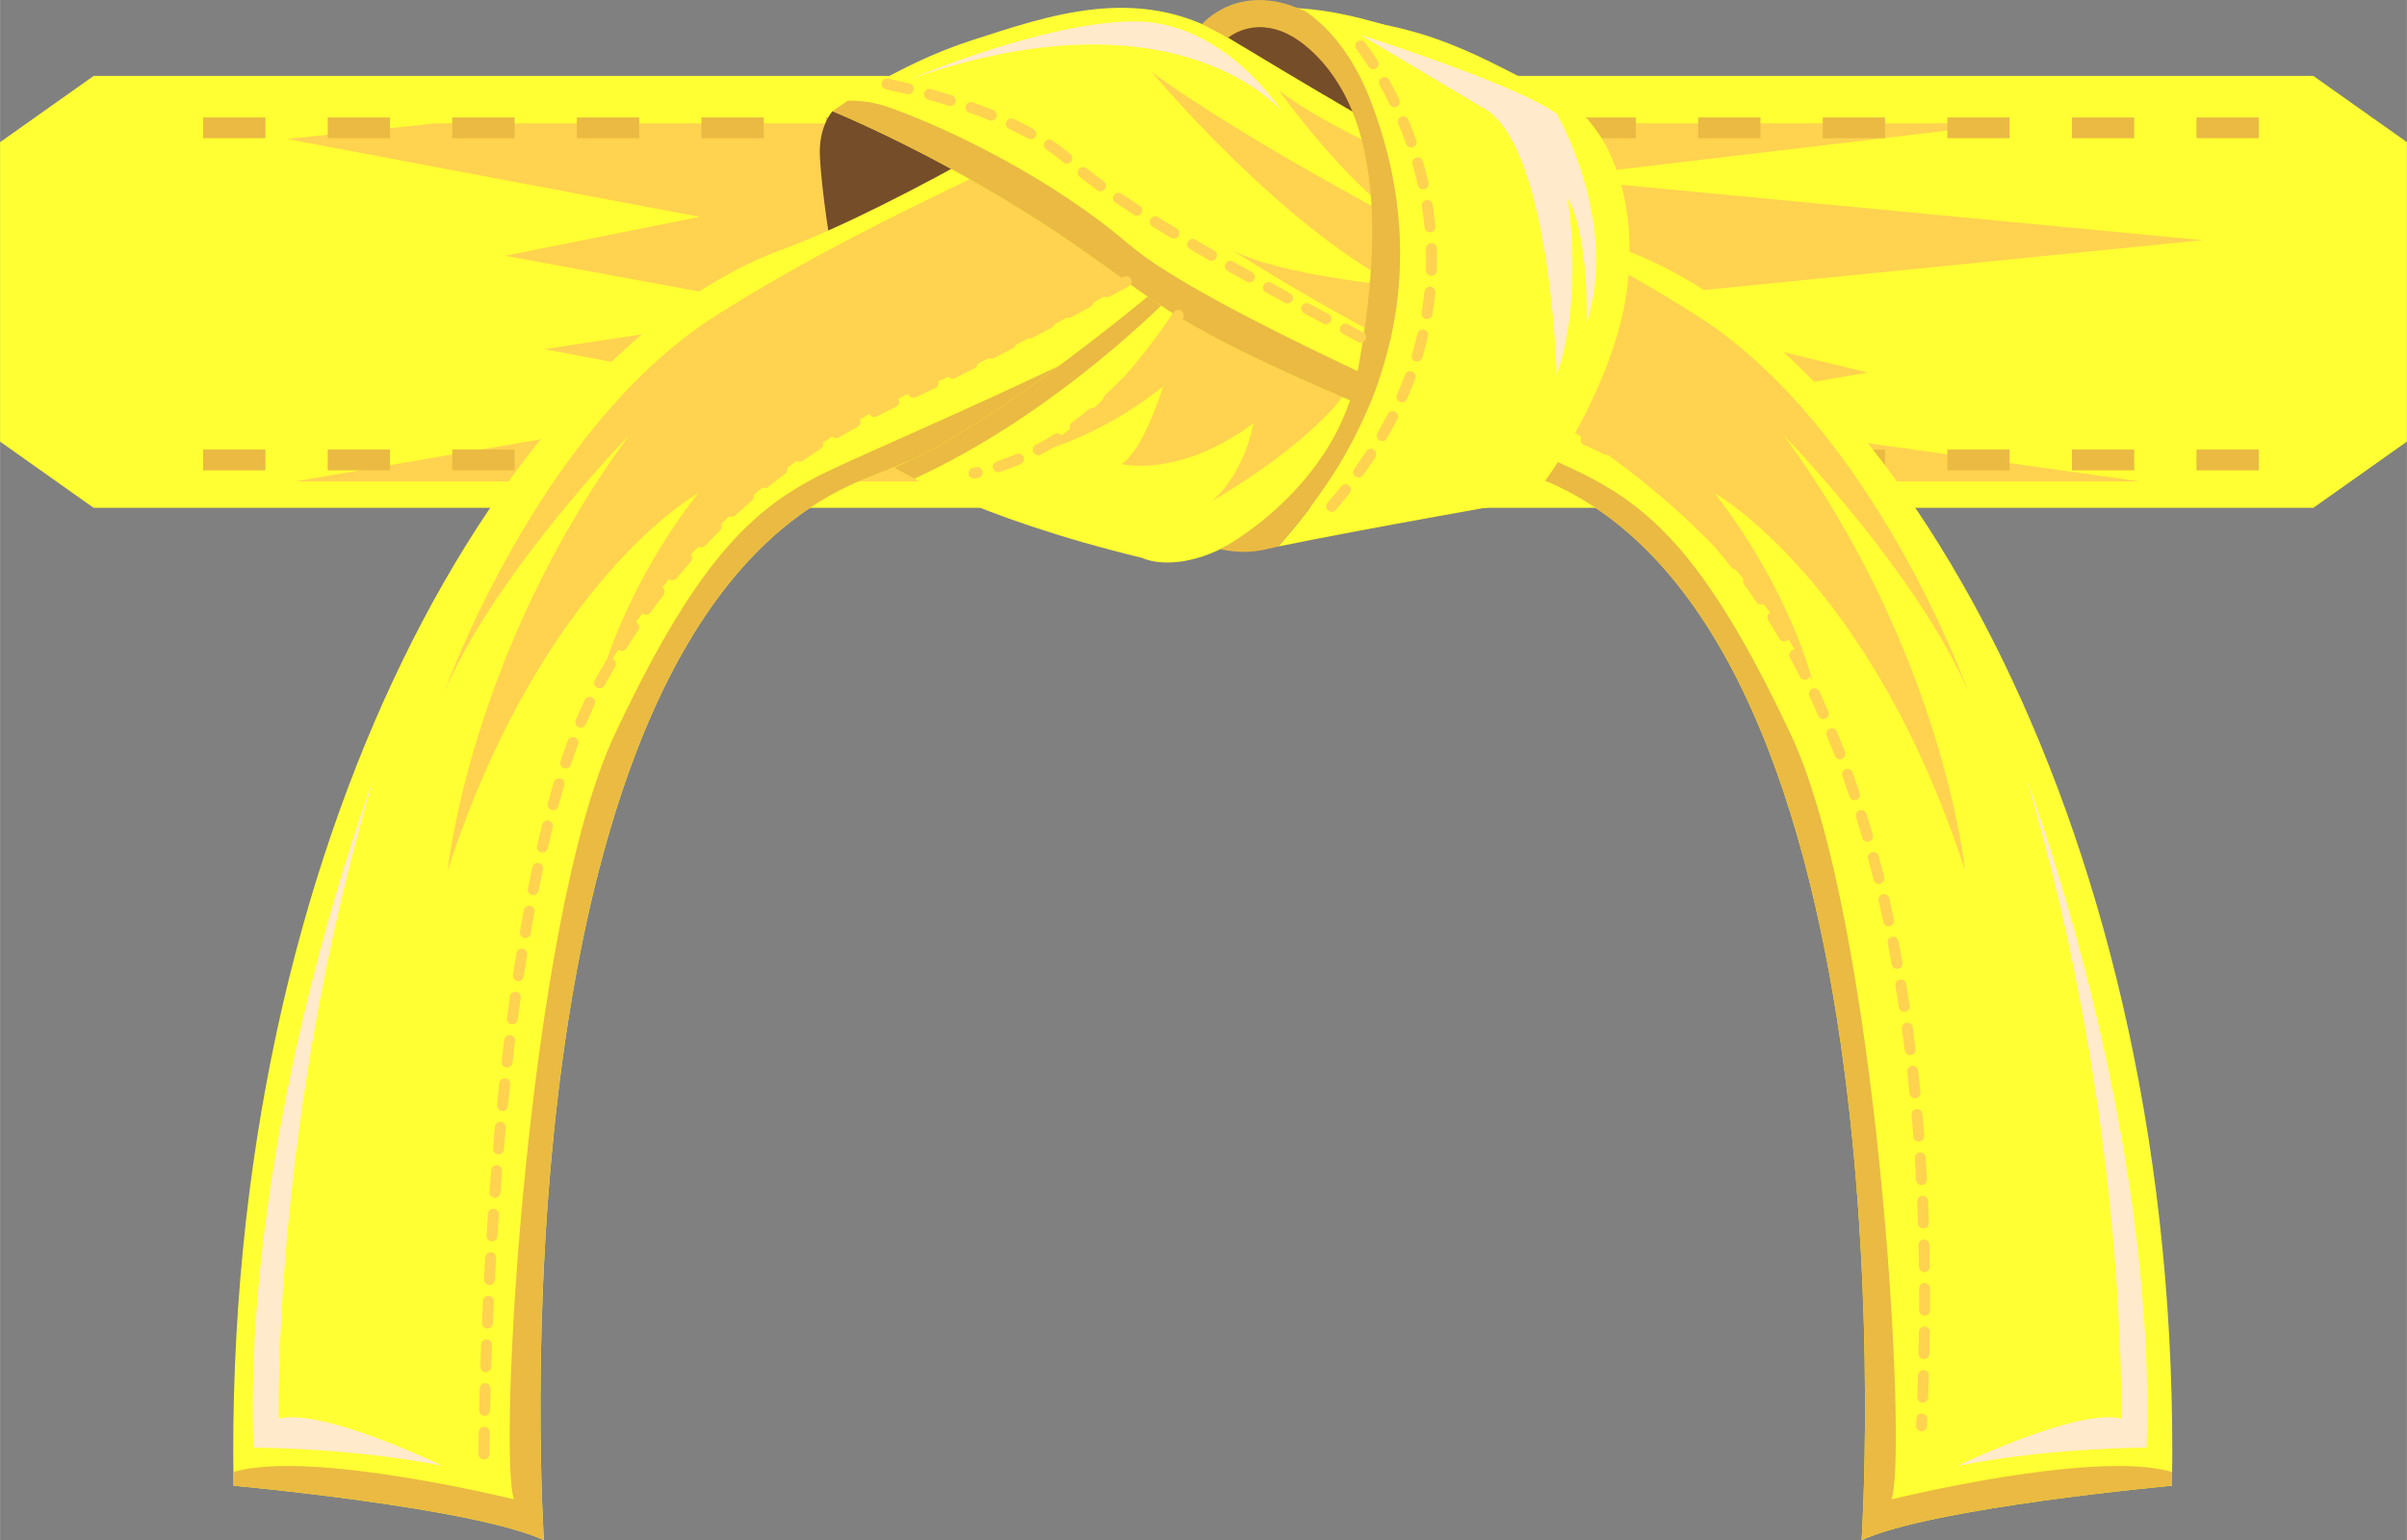 <?xml version="1.0" encoding="UTF-8"?>
<!DOCTYPE svg PUBLIC "-//W3C//DTD SVG 1.1//EN" "http://www.w3.org/Graphics/SVG/1.1/DTD/svg11.dtd">
<!-- Creator: CorelDRAW 2021 (64-Bit) -->
<svg xmlns="http://www.w3.org/2000/svg" xml:space="preserve" width="6.44in" height="4.122in" version="1.1" style="shape-rendering:geometricPrecision; text-rendering:geometricPrecision; image-rendering:optimizeQuality; fill-rule:evenodd; clip-rule:evenodd"
viewBox="0 0 1263.74 808.92"
 xmlns:xlink="http://www.w3.org/1999/xlink"
 xmlns:xodm="http://www.corel.com/coreldraw/odm/2003">
 <rect x="0" y="0" width="1263.74" height="808.92" fill="#808080" stroke="none"/>
 <defs>
  <style type="text/css">
   <![CDATA[
    .fil3 {fill:#754D29;fill-rule:nonzero}
    .fil2 {fill:#EABA42;fill-rule:nonzero}
    .fil1 {fill:#FFD24F;fill-rule:nonzero}
    .fil4 {fill:#FFEACC;fill-rule:nonzero}
    .fil0 {fill:#FFFF33;fill-rule:nonzero}
   ]]>
  </style>
 </defs>
 <g id="Layer_x0020_1">
  <polygon class="fil0" points="1214.6,39.88 49.13,39.88 -0,74.66 -0,231.94 49.13,266.72 1214.6,266.72 1263.74,231.94 1263.74,74.66 "/>
  <polygon class="fil1" points="228.35,64.82 1054.15,64.82 812.95,93.44 1156.35,126.14 829.3,158.85 980.56,195.65 862.01,216.08 1123.65,252.88 154.76,252.88 416.4,207.91 285.58,183.38 420.49,162.94 265.14,134.32 367.34,113.89 150.67,73 "/>
  <path class="fil2" d="M1153.25 72.59l0 -10.9 32.7 0 0 10.9 -32.7 0 0 0zm-65.41 0l0 -10.9 32.7 0 0 10.9 -32.7 0 0 0zm-65.41 0l0 -10.9 32.7 0 0 10.9 -32.7 0 0 0zm-65.42 0l0 -10.9 32.71 0 0 10.9 -32.71 0 0 0zm-65.41 0l0 -10.9 32.7 0 0 10.9 -32.7 0 0 0zm-65.41 0l0 -10.9 32.7 0 0 10.9 -32.7 0 0 0zm-65.42 0l0 -10.9 32.7 0 0 10.9 -32.7 0 0 0zm-65.42 0l0 -10.9 32.71 0 0 10.9 -32.71 0 0 0zm-65.41 0l0 -10.9 32.7 0 0 10.9 -32.7 0 0 0zm-65.42 0l0 -10.9 32.7 0 0 10.9 -32.7 0 0 0zm-65.42 0l0 -10.9 32.71 0 0 10.9 -32.71 0 0 0zm-65.42 0l0 -10.9 32.71 0 0 10.9 -32.71 0 0 0zm-65.41 0l0 -10.9 32.7 0 0 10.9 -32.7 0 0 0zm-65.42 0l0 -10.9 32.71 0 0 10.9 -32.71 0 0 0zm-65.41 0l0 -10.9 32.71 0 0 10.9 -32.71 0 0 0zm-65.41 0l0 -10.9 32.71 0 0 10.9 -32.71 0 0 0zm-65.41 0l0 -10.9 32.71 0 0 10.9 -32.71 0 0 0z"/>
  <path class="fil2" d="M1153.25 247.02l0 -10.9 32.7 0 0 10.9 -32.7 0 0 0zm-65.41 0l0 -10.9 32.7 0 0 10.9 -32.7 0 0 0zm-65.41 0l0 -10.9 32.7 0 0 10.9 -32.7 0 0 0zm-65.42 0l0 -10.9 32.71 0 0 10.9 -32.71 0 0 0zm-65.41 0l0 -10.9 32.7 0 0 10.9 -32.7 0 0 0zm-65.41 0l0 -10.9 32.7 0 0 10.9 -32.7 0 0 0zm-65.42 0l0 -10.9 32.7 0 0 10.9 -32.7 0 0 0zm-65.42 0l0 -10.9 32.71 0 0 10.9 -32.71 0 0 0zm-65.41 0l0 -10.9 32.7 0 0 10.9 -32.7 0 0 0zm-65.42 0l0 -10.9 32.7 0 0 10.9 -32.7 0 0 0zm-65.42 0l0 -10.9 32.71 0 0 10.9 -32.71 0 0 0zm-65.42 0l0 -10.9 32.71 0 0 10.9 -32.71 0 0 0zm-65.41 0l0 -10.9 32.7 0 0 10.9 -32.7 0 0 0zm-65.42 0l0 -10.9 32.71 0 0 10.9 -32.71 0 0 0zm-65.41 0l0 -10.9 32.71 0 0 10.9 -32.71 0 0 0zm-65.41 0l0 -10.9 32.71 0 0 10.9 -32.71 0 0 0zm-65.41 0l0 -10.9 32.71 0 0 10.9 -32.71 0 0 0z"/>
  <path class="fil3" d="M437.07 58.41c0,0 -6.68,7.15 -6.68,21.44 0,14.29 11.85,128 47.65,163.8 0,0 74.25,-33.04 127.21,-86 0,0 -120.54,-90.19 -168.19,-99.25z"/>
  <path class="fil0" d="M825.9 58.41c0,0 -32.88,-24.3 -72.9,-37.17 -40.03,-12.86 -87.2,-30.02 -133.66,-2.14 -46.46,27.88 -146.98,89.28 -209.42,112.22 -140.09,51.46 -293.05,305.92 -287.33,649.01 0,0 125.8,11.44 162.96,28.59 0,0 -31.45,-477.47 168.69,-557.52 200.14,-80.05 185.84,-82.92 248.74,-125.8 62.9,-42.89 122.94,-67.19 122.94,-67.19z"/>
  <path class="fil2" d="M122.57 780.33c-0.04,-2.41 -0.04,-4.8 -0.06,-7.2 40.38,-12.07 147.31,14.34 147.31,14.34 -8.58,-24.3 7.15,-304.49 52.89,-401.69 45.74,-97.21 75.77,-121.51 115.79,-140.09 40.02,-18.59 191.56,-82.92 231.58,-117.23 40.02,-34.31 92.92,-60.04 124.36,-71.48 9.27,-3.37 17.01,-4.35 23.37,-4.09 5.15,3.36 8.08,5.52 8.08,5.52 0,0 -60.04,24.31 -122.94,67.19 -62.9,42.88 -48.6,45.74 -248.74,125.8 -200.14,80.05 -168.69,557.52 -168.69,557.52 -37.17,-17.16 -162.96,-28.59 -162.96,-28.59z"/>
  <path class="fil0" d="M610.24 149.43c0,0 -89.3,75.59 -140.78,96.11 0,0 40.98,25.91 130.27,47.51 0,0 46.22,23.76 116.09,-78.29l-105.58 -65.33z"/>
  <path class="fil1" d="M618.56 160.12c0,0 -31.59,52.5 -75.04,77.76 0,0 33.57,-7.77 67.14,-34.99 0,0 -9.88,33.05 -21.73,40.82 0,0 29.63,7.77 69.13,-21.38 0,0 -3.95,25.27 -21.72,40.82 0,0 51.34,-29.16 71.09,-58.31l-88.87 -44.72z"/>
  <path class="fil2" d="M610.24 149.43c0,0 -89.3,75.59 -140.78,96.11 0,0 3.51,2.2 10.65,5.86 67.88,-31.22 122.07,-83.14 136.69,-97.91l-6.56 -4.06z"/>
  <path class="fil0" d="M437.07 58.41c0,0 32.87,-24.3 72.9,-37.17 40.03,-12.86 87.2,-30.02 133.66,-2.14 46.45,27.88 146.99,89.28 209.42,112.22 140.09,51.46 293.06,305.92 287.34,649.01 0,0 -125.8,11.44 -162.97,28.59 0,0 31.45,-477.47 -168.69,-557.52 -200.14,-80.05 -185.84,-82.92 -248.73,-125.8 -62.9,-42.89 -122.94,-67.19 -122.94,-67.19z"/>
  <path class="fil3" d="M643.63 19.1c16.93,10.16 41.07,24.78 67.9,40.37 -7.11,-17.28 -21.77,-38.44 -40.36,-43.94 -10.76,-3.18 -21.21,-0.97 -29.51,2.45 0.65,0.37 1.31,0.73 1.97,1.12z"/>
  <path class="fil1" d="M560 125.6c-17.59,-11.99 -34.95,-22.53 -50.84,-31.49 -39.03,18.78 -85.56,41.44 -133.1,71.51 -93.4,59.09 -142.95,198.23 -142.95,198.23 26.69,-62.9 97.21,-135.32 97.21,-135.32 -83.86,114.36 -95.31,228.72 -95.31,228.72 49.56,-152.48 131.52,-198.23 131.52,-198.23 -40.03,51.47 -51.46,99.11 -51.46,99.11 36.21,-72.43 116.27,-133.42 173.45,-156.29 35.14,-14.06 76.74,-37.46 103.6,-53.43 -9.11,-6.56 -18.91,-13.8 -32.13,-22.81z"/>
  <path class="fil1" d="M646.72 131.32c0,0 74.34,47.65 131.52,70.52 57.18,22.87 137.24,83.86 173.45,156.29 0,0 -11.43,-47.65 -51.47,-99.11 0,0 81.97,45.75 131.52,198.23 0,0 -11.44,-114.36 -95.3,-228.72 0,0 70.52,72.42 97.2,135.32 0,0 -49.55,-139.14 -142.95,-198.23 -93.4,-59.08 -182.98,-89.59 -219.2,-118.17 0,0 36.22,51.46 70.53,72.43 0,0 -87.68,-45.74 -137.23,-81.96 0,0 66.7,80.05 129.61,112.45 0,0 -62.9,-5.72 -87.68,-19.06z"/>
  <path class="fil2" d="M1140.39 780.33c0.04,-2.41 0.04,-4.8 0.06,-7.2 -40.38,-12.07 -147.31,14.34 -147.31,14.34 8.58,-24.3 -7.14,-304.49 -52.89,-401.69 -45.74,-97.21 -75.77,-121.51 -115.8,-140.09 -40.03,-18.59 -191.55,-82.92 -231.58,-117.23 -40.03,-34.31 -92.92,-60.04 -124.37,-71.48 -9.27,-3.37 -17,-4.35 -23.37,-4.09 -5.15,3.36 -8.08,5.52 -8.08,5.52 0,0 60.04,24.31 122.94,67.19 62.9,42.88 48.6,45.74 248.73,125.8 200.14,80.05 168.69,557.52 168.69,557.52 37.17,-17.16 162.97,-28.59 162.97,-28.59z"/>
  <path class="fil4" d="M1064.15 409.6c0,0 68.62,181.07 62.9,350.71 0,0 -51.47,0 -99.12,9.54 0,0 62.9,-30.5 85.78,-24.78 0,0 3.81,-156.29 -49.56,-335.46z"/>
  <path class="fil4" d="M195.95 409.6c0,0 -68.62,181.07 -62.9,350.71 0,0 51.46,0 99.11,9.54 0,0 -62.9,-30.5 -85.77,-24.78 0,0 -3.81,-156.29 49.55,-335.46z"/>
  <path class="fil4" d="M478.52 41.26c0,0 70.04,-30.02 117.22,-30.02 47.18,0 77.2,47.17 77.2,47.17 0,0 -54.32,-65.75 -194.41,-17.15z"/>
  <path class="fil1" d="M1008.73 751.73c-1.57,-0.07 -2.79,-1.42 -2.71,-3l0 0c0.05,-1.19 0.11,-2.38 0.17,-3.57l0 0c0.06,-1.58 1.41,-2.8 2.97,-2.73l0 0c1.59,0.08 2.8,1.42 2.73,2.99l0 0c-0.05,1.19 -0.1,2.39 -0.16,3.58l0 0c-0.08,1.54 -1.34,2.73 -2.86,2.73l0 0c-0.05,0 -0.09,0 -0.14,0l0 0zm0.67 -15c-1.58,-0.06 -2.81,-1.39 -2.75,-2.96l0 0c0.15,-3.83 0.28,-7.63 0.38,-11.41l0 0c0.05,-1.58 1.36,-2.82 2.94,-2.77l0 0c1.58,0.05 2.82,1.36 2.78,2.94l0 0c-0.11,3.79 -0.24,7.61 -0.38,11.46l0 0c-0.06,1.54 -1.33,2.75 -2.86,2.75l0 0c-0.03,0 -0.07,0 -0.1,0l0 0zm0.72 -22.86c-1.58,-0.03 -2.83,-1.34 -2.8,-2.92l0 0c0.08,-3.84 0.15,-7.63 0.2,-11.41l0 0c0.01,-1.58 1.31,-2.84 2.89,-2.82l0 0c1.58,0.02 2.84,1.31 2.83,2.89l0 0c-0.06,3.79 -0.12,7.61 -0.2,11.46l0 0c-0.03,1.56 -1.31,2.8 -2.85,2.8l0 0c-0.02,0 -0.04,0 -0.07,0l0 0zm0.34 -22.87c-1.58,-0.01 -2.85,-1.29 -2.84,-2.87l0 0c0,-1.94 0.01,-3.87 0.01,-5.8l0 0c0,-1.88 -0.01,-3.76 -0.01,-5.61l0 0c-0.01,-1.58 1.26,-2.87 2.84,-2.87l0 0c1.58,-0.01 2.87,1.27 2.88,2.84l0 0c0.01,1.88 0.01,3.76 0.01,5.64l0 0c0,1.93 -0.01,3.87 -0.01,5.82l0 0c-0.01,1.58 -1.29,2.85 -2.86,2.85l0 0c-0.01,0 -0.01,0 -0.02,0l0 0zm-2.95 -25.69c-0.05,-3.84 -0.12,-7.64 -0.2,-11.41l0 0c-0.03,-1.58 1.21,-2.89 2.79,-2.92l0 0c1.58,-0.04 2.89,1.21 2.92,2.79l0 0c0.1,3.78 0.16,7.6 0.21,11.46l0 0c0.03,1.58 -1.24,2.87 -2.82,2.9l0 0c-0.01,0 -0.03,0 -0.04,0l0 0c-1.57,0 -2.84,-1.26 -2.86,-2.82l0 0zm-0.52 -22.81c-0.12,-3.83 -0.27,-7.62 -0.44,-11.39l0 0c-0.06,-1.58 1.16,-2.92 2.74,-2.98l0 0c1.58,-0.07 2.91,1.15 2.98,2.74l0 0c0.16,3.78 0.3,7.6 0.43,11.46l0 0c0.05,1.58 -1.19,2.89 -2.76,2.95l0 0c-0.03,0 -0.06,0 -0.1,0l0 0c-1.54,0 -2.81,-1.22 -2.86,-2.77l0 0zm-0.98 -22.78c-0.2,-3.84 -0.43,-7.63 -0.67,-11.38l0 0c-0.1,-1.58 1.1,-2.94 2.67,-3.04l0 0c1.58,-0.1 2.94,1.09 3.03,2.67l0 0c0.25,3.78 0.47,7.6 0.67,11.44l0 0c0.09,1.58 -1.13,2.93 -2.7,3.01l0 0c-0.05,0 -0.1,0.01 -0.16,0.01l0 0c-1.51,0 -2.76,-1.19 -2.84,-2.7l0 0zm-1.45 -22.76c-0.3,-3.82 -0.6,-7.61 -0.92,-11.36l0 0c-0.14,-1.57 1.02,-2.96 2.6,-3.09l0 0c1.57,-0.14 2.96,1.03 3.1,2.6l0 0c0.32,3.77 0.63,7.58 0.92,11.43l0 0c0.12,1.57 -1.07,2.94 -2.63,3.07l0 0c-0.07,0 -0.15,0.01 -0.22,0.01l0 0c-1.48,0 -2.73,-1.15 -2.84,-2.65l0 0zm-1.97 -22.7c-0.38,-3.82 -0.78,-7.6 -1.19,-11.34l0 0c-0.17,-1.57 0.95,-2.98 2.53,-3.16l0 0c1.56,-0.17 2.98,0.95 3.16,2.53l0 0c0.41,3.76 0.82,7.56 1.2,11.41l0 0c0.16,1.57 -1,2.96 -2.57,3.12l0 0c-0.1,0.01 -0.19,0.02 -0.29,0.02l0 0c-1.45,0 -2.7,-1.11 -2.84,-2.58l0 0zm-2.52 -22.65c-0.47,-3.81 -0.96,-7.58 -1.48,-11.3l0 0c-0.22,-1.56 0.88,-3.01 2.44,-3.22l0 0c1.56,-0.22 3.01,0.88 3.22,2.45l0 0c0.51,3.74 1.01,7.54 1.49,11.37l0 0c0.2,1.57 -0.91,3 -2.48,3.19l0 0c-0.12,0.01 -0.24,0.02 -0.35,0.02l0 0c-1.42,0 -2.66,-1.07 -2.84,-2.51l0 0zm-3.1 -22.58c-0.58,-3.8 -1.17,-7.55 -1.79,-11.25l0 0c-0.25,-1.56 0.79,-3.03 2.35,-3.29l0 0c1.56,-0.25 3.03,0.8 3.29,2.35l0 0c0.62,3.73 1.22,7.51 1.8,11.33l0 0c0.24,1.56 -0.84,3.02 -2.4,3.25l0 0c-0.15,0.02 -0.3,0.03 -0.44,0.03l0 0c-1.39,0 -2.61,-1.01 -2.82,-2.43l0 0zm-3.73 -22.46c-0.68,-3.79 -1.4,-7.52 -2.12,-11.2l0 0c-0.31,-1.55 0.7,-3.05 2.25,-3.36l0 0c1.55,-0.31 3.05,0.7 3.37,2.25l0 0c0.73,3.7 1.44,7.46 2.13,11.27l0 0c0.28,1.56 -0.75,3.04 -2.31,3.32l0 0c-0.17,0.03 -0.35,0.04 -0.52,0.04l0 0c-1.35,0 -2.56,-0.96 -2.81,-2.34l0 0zm-4.41 -22.35c-0.8,-3.76 -1.63,-7.46 -2.48,-11.1l0 0c-0.36,-1.55 0.61,-3.08 2.14,-3.44l0 0c1.54,-0.36 3.08,0.6 3.43,2.14l0 0c0.85,3.68 1.69,7.41 2.49,11.21l0 0c0.33,1.55 -0.65,3.06 -2.19,3.39l0 0c-0.2,0.04 -0.4,0.06 -0.6,0.06l0 0c-1.32,0 -2.51,-0.92 -2.79,-2.26l0 0zm-5.13 -22.17c-0.93,-3.73 -1.89,-7.4 -2.86,-11.01l-0.01 0c-0.41,-1.53 0.5,-3.09 2.03,-3.5l0 0c1.51,-0.41 3.08,0.49 3.5,2.02l0 0c0.98,3.64 1.95,7.34 2.89,11.12l0 0c0.38,1.53 -0.55,3.08 -2.09,3.46l0 0c-0.23,0.06 -0.46,0.09 -0.69,0.09l0 0c-1.28,0 -2.44,-0.87 -2.76,-2.17l0 0zm-5.92 -21.97c-1.07,-3.7 -2.16,-7.33 -3.27,-10.89l0 0c-0.47,-1.51 0.37,-3.11 1.88,-3.58l0 0c1.51,-0.47 3.11,0.37 3.58,1.88l0 0c1.12,3.6 2.23,7.27 3.3,11l0 0c0.44,1.51 -0.43,3.1 -1.94,3.54l0 0c-0.27,0.08 -0.53,0.11 -0.8,0.11l0 0c-1.24,0 -2.39,-0.81 -2.75,-2.06l0 0zm-6.76 -21.72c-1.22,-3.65 -2.46,-7.23 -3.71,-10.74l0 0c-0.54,-1.49 0.24,-3.12 1.73,-3.65l0 0c1.48,-0.53 3.11,0.24 3.65,1.72l0 0c1.27,3.56 2.53,7.18 3.75,10.86l0 0c0.5,1.5 -0.31,3.13 -1.8,3.62l0 0c-0.3,0.1 -0.61,0.15 -0.9,0.15l0 0c-1.2,0 -2.31,-0.76 -2.72,-1.96l0 0zm-7.66 -21.39c-1.38,-3.6 -2.77,-7.11 -4.19,-10.56l-0.01 0c-0.6,-1.47 0.1,-3.14 1.56,-3.73l0 0c1.45,-0.6 3.13,0.09 3.73,1.55l0 0c1.43,3.49 2.84,7.05 4.24,10.68l0 0c0.57,1.48 -0.17,3.13 -1.65,3.7l0 0c-0.33,0.13 -0.68,0.19 -1.02,0.19l0 0c-1.15,0 -2.24,-0.7 -2.67,-1.83l0 0zm-8.64 -21.01c-1.55,-3.53 -3.13,-6.97 -4.7,-10.33l0 0c-0.67,-1.43 -0.06,-3.13 1.36,-3.8l0 0c1.43,-0.67 3.14,-0.06 3.81,1.37l0 0c1.61,3.4 3.19,6.89 4.77,10.47l0 0c0.64,1.44 -0.02,3.13 -1.47,3.76l0 0c-0.37,0.17 -0.76,0.25 -1.15,0.25l0 0c-1.1,0 -2.15,-0.64 -2.62,-1.71l0 0zm-9.68 -20.53c-1.74,-3.44 -3.5,-6.79 -5.26,-10.05l0 0c-0.75,-1.4 -0.23,-3.13 1.15,-3.87l0 0c1.4,-0.75 3.12,-0.24 3.87,1.15l0 0c1.79,3.31 3.58,6.71 5.33,10.2l0 0c0.71,1.41 0.15,3.13 -1.26,3.84l0 0c-0.41,0.21 -0.85,0.31 -1.29,0.31l0 0c-1.04,0 -2.05,-0.57 -2.55,-1.57l0 0zm-10.8 -19.95c-1.95,-3.34 -3.9,-6.58 -5.85,-9.71l-0.01 0c-0.84,-1.34 -0.43,-3.1 0.91,-3.94l0 0c1.34,-0.84 3.1,-0.43 3.94,0.92l0 0c1.98,3.18 3.96,6.47 5.94,9.87l0 0c0.79,1.36 0.32,3.11 -1.05,3.91l0 0c-0.45,0.26 -0.94,0.39 -1.43,0.39l0 0c-0.99,0 -1.94,-0.51 -2.47,-1.42l0 0zm-12.01 -19.24c-2.16,-3.21 -4.32,-6.31 -6.47,-9.28l-0.01 0c-0.92,-1.28 -0.64,-3.08 0.65,-4l0 0c1.28,-0.92 3.07,-0.63 3.99,0.65l0 0c2.19,3.04 4.39,6.19 6.58,9.46l0 0c0.88,1.31 0.53,3.09 -0.78,3.97l0 0c-0.49,0.32 -1.04,0.48 -1.58,0.48l0 0c-0.93,0 -1.83,-0.45 -2.38,-1.27l0 0zm-13.27 -18.35c-2.4,-3.05 -4.78,-5.99 -7.14,-8.78l0 0c-1.01,-1.21 -0.87,-3.01 0.34,-4.04l0 0c1.2,-1.02 3,-0.86 4.02,0.34l0 0c2.42,2.84 4.84,5.83 7.28,8.96l0 0c0.96,1.24 0.75,3.04 -0.5,4.01l0 0c-0.53,0.41 -1.15,0.61 -1.76,0.61l0 0c-0.85,0 -1.69,-0.38 -2.25,-1.1l0 0zm-14.62 -17.26c-2.65,-2.89 -5.26,-5.59 -7.83,-8.15l0 0c-1.12,-1.12 -1.13,-2.93 -0.02,-4.05l0 0c1.12,-1.12 2.93,-1.12 4.05,-0.01l0 0c2.63,2.62 5.3,5.39 8.01,8.33l0 0c1.07,1.16 0.99,2.97 -0.17,4.04l0 0c-0.55,0.51 -1.24,0.75 -1.93,0.75l0 0c-0.77,0 -1.54,-0.31 -2.11,-0.92l0 0zm-16.02 -15.93c-2.94,-2.67 -5.8,-5.11 -8.56,-7.37l0 0c-1.22,-1 -1.41,-2.8 -0.41,-4.02l0 0c1,-1.23 2.8,-1.41 4.02,-0.41l0 0c2.83,2.32 5.77,4.83 8.78,7.55l0 0c1.17,1.06 1.26,2.87 0.19,4.04l0 0c-0.56,0.63 -1.34,0.94 -2.12,0.94l0 0c-0.68,0 -1.37,-0.25 -1.91,-0.74l0 0zm-17.49 -14.26c-3.32,-2.41 -6.44,-4.52 -9.31,-6.33l0 0c-1.33,-0.85 -1.73,-2.61 -0.88,-3.94l0 0c0.84,-1.34 2.61,-1.74 3.94,-0.88l0 0c2.97,1.88 6.19,4.05 9.61,6.54l0 0c1.28,0.92 1.56,2.72 0.63,3.99l0 0c-0.56,0.77 -1.43,1.18 -2.32,1.18l0 0c-0.58,0 -1.17,-0.18 -1.68,-0.55l0 0zm-19 -11.99c-3.21,-1.71 -5.75,-2.87 -7.46,-3.61l0 0c-1.72,-0.73 -2.54,-1.01 -2.55,-1.01l0 0c-1.49,-0.51 -2.3,-2.13 -1.78,-3.64l0 0c0.51,-1.49 2.13,-2.29 3.63,-1.78l0 0c0.14,0.04 4.12,1.42 10.85,4.99l0 0c1.4,0.74 1.92,2.47 1.19,3.87l0 0c-0.52,0.96 -1.5,1.52 -2.53,1.52l0 0c-0.45,0 -0.92,-0.11 -1.34,-0.34l0 0z"/>
  <path class="fil1" d="M254.08 766.59c-1.58,-0.01 -2.86,-1.29 -2.85,-2.87l0 0c0.01,-2.28 0.04,-6.21 0.12,-11.53l0.01 0c0.02,-1.58 1.31,-2.84 2.89,-2.82l0 0c1.58,0.03 2.84,1.33 2.82,2.9l0 0c-0.08,5.31 -0.11,9.21 -0.12,11.48l0 0c-0.01,1.57 -1.28,2.84 -2.86,2.84l0 0c0,0 -0.01,0 -0.01,0l0 0zm0.28 -22.98c-1.58,-0.03 -2.83,-1.34 -2.79,-2.93l0 0c0.07,-3.51 0.16,-7.35 0.27,-11.48l0 0c0.04,-1.58 1.36,-2.83 2.94,-2.78l0 0c1.58,0.04 2.82,1.35 2.78,2.93l0 0c-0.11,4.12 -0.2,7.95 -0.28,11.45l0 0c-0.03,1.56 -1.31,2.8 -2.87,2.8l0 0c-0.02,0 -0.04,0 -0.05,0l0 0zm0.58 -22.94c-1.58,-0.05 -2.81,-1.37 -2.77,-2.95l0 0c0.12,-3.66 0.25,-7.49 0.4,-11.48l0 0c0.05,-1.57 1.38,-2.81 2.96,-2.75l0 0c1.58,0.06 2.81,1.39 2.75,2.97l0 0c-0.15,3.97 -0.28,7.79 -0.4,11.44l0 0c-0.05,1.54 -1.32,2.77 -2.85,2.77l0 0c-0.03,0 -0.06,-0.01 -0.1,-0.01l0 0zm0.82 -22.91c-1.58,-0.06 -2.81,-1.4 -2.74,-2.98l0 0c0.16,-3.72 0.32,-7.54 0.51,-11.46l0 0c0.08,-1.58 1.42,-2.8 2.99,-2.73l0 0c1.58,0.08 2.8,1.42 2.73,3l0 0c-0.19,3.91 -0.36,7.73 -0.51,11.43l0 0c-0.06,1.54 -1.33,2.75 -2.86,2.75l0 0c-0.04,0 -0.08,0 -0.11,-0.01l0 0zm1.05 -22.89c-1.58,-0.09 -2.79,-1.43 -2.7,-3.01l0 0c0.2,-3.75 0.41,-7.56 0.63,-11.45l0 0 0.01 0.01c0.09,-1.58 1.44,-2.79 3.02,-2.69l0 0c1.57,0.08 2.77,1.43 2.69,3.01l0 0c-0.23,3.88 -0.43,7.69 -0.63,11.43l0 0c-0.09,1.53 -1.35,2.7 -2.86,2.7l0 0c-0.05,0 -0.1,0 -0.15,0l0 0zm1.29 -22.88c-1.58,-0.1 -2.77,-1.45 -2.67,-3.03l0 0c0.24,-3.76 0.49,-7.58 0.75,-11.44l0 0c0.11,-1.57 1.47,-2.76 3.05,-2.66l0 0c1.57,0.11 2.76,1.47 2.66,3.04l0 0c-0.26,3.85 -0.52,7.67 -0.75,11.42l0 0c-0.09,1.52 -1.36,2.68 -2.85,2.68l0 0c-0.06,0 -0.12,0 -0.18,-0.01l0 0zm1.54 -22.86c-1.58,-0.12 -2.76,-1.49 -2.65,-3.06l0 0c0.29,-3.78 0.58,-7.59 0.88,-11.44l0 0c0.13,-1.57 1.51,-2.75 3.08,-2.62l0 0c1.58,0.12 2.75,1.5 2.62,3.08l0 0c-0.3,3.83 -0.59,7.63 -0.87,11.4l0 0c-0.11,1.5 -1.36,2.65 -2.85,2.65l0 0c-0.07,0 -0.15,-0.01 -0.21,-0.01l0 0zm1.79 -22.83c-1.57,-0.14 -2.74,-1.53 -2.61,-3.1l0 0c0.33,-3.78 0.67,-7.6 1.02,-11.42l0 0c0.14,-1.58 1.54,-2.73 3.1,-2.59l0 0c1.57,0.14 2.73,1.54 2.59,3.11l0 0c-0.36,3.82 -0.7,7.61 -1.02,11.4l0 0c-0.12,1.49 -1.38,2.61 -2.85,2.61l0 0c-0.08,0 -0.16,-0.01 -0.24,-0.01l0 0zm2.07 -22.82c-1.57,-0.15 -2.72,-1.56 -2.56,-3.13l0 0c0.38,-3.79 0.76,-7.6 1.17,-11.41l0 0c0.17,-1.57 1.57,-2.71 3.15,-2.54l0 0c1.57,0.17 2.71,1.58 2.54,3.15l0 0c-0.4,3.8 -0.8,7.6 -1.17,11.37l0 0c-0.15,1.48 -1.39,2.58 -2.85,2.58l0 0c-0.09,0 -0.19,-0.01 -0.29,-0.02l0 0zm2.38 -22.77c-1.57,-0.18 -2.7,-1.6 -2.51,-3.17l0 0c0.43,-3.79 0.88,-7.59 1.34,-11.4l0 0.01c0.19,-1.57 1.61,-2.69 3.18,-2.49l0 0c1.57,0.19 2.68,1.62 2.49,3.18l0 0c-0.46,3.79 -0.91,7.57 -1.34,11.35l0 0c-0.17,1.46 -1.41,2.54 -2.84,2.54l0 0c-0.11,0 -0.22,-0.01 -0.33,-0.02l0 0zm2.74 -22.77c-1.57,-0.2 -2.67,-1.64 -2.47,-3.21l0 0c0.49,-3.79 1.01,-7.59 1.54,-11.38l0 0c0.22,-1.57 1.66,-2.66 3.23,-2.44l0 0c1.56,0.22 2.66,1.66 2.44,3.22l0 0c-0.53,3.78 -1.04,7.55 -1.53,11.34l0 0c-0.19,1.43 -1.42,2.48 -2.83,2.48l0 0c-0.12,0 -0.25,-0.01 -0.38,-0.03l0 0zm3.11 -22.67c-1.56,-0.24 -2.64,-1.7 -2.4,-3.25l0 0c0.57,-3.79 1.15,-7.58 1.76,-11.35l0 0c0.25,-1.56 1.71,-2.62 3.28,-2.37l0 0c1.56,0.25 2.61,1.72 2.36,3.27l0 0c-0.6,3.75 -1.19,7.52 -1.75,11.29l0 0c-0.21,1.42 -1.43,2.44 -2.83,2.44l0 0c-0.14,0 -0.28,-0.01 -0.42,-0.03l0 0zm3.57 -22.63c-1.56,-0.27 -2.6,-1.75 -2.33,-3.3l0 0c0.65,-3.79 1.32,-7.56 2.01,-11.31l0 0c0.29,-1.55 1.77,-2.58 3.34,-2.29l0 0c1.55,0.29 2.57,1.78 2.28,3.34l0 0c-0.68,3.72 -1.35,7.47 -2,11.23l0 0c-0.24,1.39 -1.44,2.38 -2.81,2.38l0 0c-0.16,0 -0.33,-0.01 -0.49,-0.04l0 0zm4.09 -22.53c-1.56,-0.31 -2.56,-1.82 -2.25,-3.36l0 0c0.75,-3.79 1.53,-7.55 2.32,-11.26l0 0c0.33,-1.55 1.85,-2.53 3.39,-2.2l0 0c1.55,0.33 2.53,1.85 2.2,3.39l0 0c-0.79,3.69 -1.56,7.42 -2.31,11.17l0 0c-0.27,1.36 -1.47,2.3 -2.81,2.3l0 0c-0.19,0 -0.37,-0.02 -0.55,-0.05l0 0zm4.71 -22.42c-1.54,-0.35 -2.49,-1.89 -2.14,-3.43l0 0c0.88,-3.77 1.78,-7.5 2.7,-11.18l0 0c0.38,-1.54 1.93,-2.46 3.46,-2.08l0 0c1.54,0.39 2.46,1.95 2.08,3.48l0 0c-0.92,3.64 -1.81,7.33 -2.68,11.07l0 0c-0.3,1.33 -1.48,2.21 -2.78,2.21l0 0c-0.21,0 -0.43,-0.02 -0.65,-0.07l0 0zm5.49 -22.23c-1.53,-0.43 -2.42,-1.99 -2,-3.51l0 0c1.03,-3.76 2.1,-7.46 3.18,-11.08l0 0c0.45,-1.52 2.05,-2.37 3.56,-1.91l0 0c1.51,0.45 2.36,2.04 1.91,3.56l0 0c-1.07,3.58 -2.12,7.23 -3.14,10.94l0 0c-0.35,1.27 -1.5,2.11 -2.75,2.11l0 0c-0.25,0 -0.51,-0.03 -0.76,-0.1l0 0zm6.47 -21.97c-1.5,-0.5 -2.31,-2.12 -1.81,-3.61l0 0c1.23,-3.73 2.51,-7.37 3.82,-10.9l0 0c0.55,-1.48 2.2,-2.24 3.67,-1.69l0 0c1.48,0.55 2.24,2.19 1.69,3.67l0 0c-1.29,3.48 -2.53,7.05 -3.76,10.72l0 0c-0.39,1.19 -1.51,1.95 -2.71,1.95l0 0c-0.3,0 -0.6,-0.05 -0.9,-0.15l0 0zm7.76 -21.54c-1.45,-0.61 -2.14,-2.28 -1.53,-3.74l0 0c1.51,-3.66 3.08,-7.19 4.7,-10.6l0 0c0.68,-1.42 2.38,-2.03 3.82,-1.35l0 0c1.42,0.67 2.03,2.38 1.35,3.81l0 0c-1.57,3.31 -3.1,6.76 -4.59,10.33l0 0c-0.46,1.09 -1.52,1.76 -2.63,1.76l0 0c-0.37,0 -0.74,-0.07 -1.1,-0.22l0 0zm9.58 -20.79c-1.38,-0.76 -1.88,-2.51 -1.12,-3.89l0 0c0.1,-0.17 0.2,-0.35 0.3,-0.53l0 0c1.79,-3.21 3.61,-6.36 5.44,-9.45l0 0c0.81,-1.36 2.56,-1.81 3.92,-1l0 0c1.36,0.81 1.81,2.57 1,3.92l0 0c-1.8,3.04 -3.59,6.15 -5.37,9.33l0 0c-0.09,0.17 -0.19,0.34 -0.28,0.51l0 0c-0.53,0.94 -1.5,1.48 -2.51,1.48l0 0c-0.47,0 -0.94,-0.11 -1.38,-0.36l0 0zm11.52 -19.75c-1.34,-0.84 -1.73,-2.6 -0.89,-3.94l0 0c2.09,-3.3 4.18,-6.51 6.3,-9.64l0 0c0.88,-1.31 2.65,-1.65 3.96,-0.78l0 0c1.31,0.88 1.65,2.65 0.78,3.97l0 0c-2.08,3.09 -4.15,6.26 -6.2,9.51l0 0c-0.54,0.86 -1.47,1.33 -2.42,1.33l0 0c-0.52,0 -1.05,-0.14 -1.53,-0.45l0 0zm12.62 -19.06c-1.28,-0.92 -1.57,-2.7 -0.65,-3.99l0 0c2.27,-3.17 4.56,-6.25 6.86,-9.26l0 0c0.95,-1.26 2.75,-1.5 4.01,-0.53l0 0c1.26,0.96 1.49,2.75 0.53,4l0 0c-2.26,2.96 -4.51,6 -6.75,9.12l0 0c-0.56,0.78 -1.44,1.2 -2.33,1.2l0 0c-0.58,0 -1.16,-0.18 -1.67,-0.54l0 0zm13.76 -18.26c-1.22,-1 -1.4,-2.8 -0.41,-4.03l0 0c2.48,-3.03 4.96,-5.96 7.44,-8.8l0 0c1.03,-1.19 2.84,-1.31 4.03,-0.28l0 0c1.19,1.04 1.31,2.85 0.28,4.04l0 0c-2.45,2.8 -4.88,5.69 -7.32,8.66l0 0c-0.57,0.69 -1.39,1.05 -2.22,1.05l0 0c-0.64,0 -1.27,-0.21 -1.8,-0.64l0 0zm14.9 -17.34c-1.16,-1.08 -1.22,-2.89 -0.15,-4.05l0 0c2.67,-2.86 5.34,-5.62 8.01,-8.3l0 0c1.11,-1.11 2.93,-1.11 4.04,0l0 0c1.12,1.12 1.12,2.93 0,4.05l0 0c-2.62,2.63 -5.25,5.34 -7.87,8.15l0 0c-0.56,0.61 -1.33,0.92 -2.09,0.92l0 0c-0.7,0 -1.4,-0.25 -1.95,-0.76l0 0zm16.02 -16.32c-1.08,-1.15 -1.02,-2.96 0.13,-4.04l0 0c2.87,-2.67 5.72,-5.25 8.57,-7.72l0 0c1.19,-1.04 3,-0.92 4.03,0.28l0 0c1.04,1.19 0.91,2.99 -0.28,4.04l0 0c-2.79,2.42 -5.6,4.96 -8.42,7.58l0 0c-0.55,0.52 -1.25,0.78 -1.94,0.78l0 0c-0.77,0 -1.53,-0.31 -2.09,-0.91l0 0zm17.11 -15.16c-0.99,-1.22 -0.8,-3.03 0.43,-4.02l0 0c3.05,-2.47 6.09,-4.84 9.09,-7.1l0 -0.01c1.27,-0.95 3.06,-0.69 4.01,0.57l0 0c0.95,1.27 0.69,3.06 -0.57,4.01l0 0c-2.95,2.22 -5.93,4.54 -8.93,6.97l0 0c-0.53,0.43 -1.17,0.64 -1.8,0.64l0 0c-0.84,0 -1.66,-0.37 -2.23,-1.06l0 0zm18.15 -13.91c-0.9,-1.29 -0.59,-3.08 0.7,-3.98l0 0c3.25,-2.27 6.44,-4.41 9.58,-6.44l0 0c1.33,-0.86 3.09,-0.48 3.95,0.85l0 0c0.86,1.32 0.48,3.09 -0.85,3.95l0 0c-3.08,2 -6.22,4.1 -9.4,6.33l0 0c-0.5,0.35 -1.07,0.51 -1.63,0.51l0 0c-0.91,0 -1.79,-0.42 -2.35,-1.22l0 0zm19.09 -12.6c-0.81,-1.35 -0.37,-3.11 0.99,-3.92l0 0c3.41,-2.05 6.75,-3.97 9.98,-5.77l0 0c1.38,-0.76 3.12,-0.27 3.89,1.11l0 0c0.77,1.38 0.27,3.12 -1.11,3.9l0 0c-3.19,1.77 -6.47,3.66 -9.83,5.67l0 0c-0.46,0.28 -0.96,0.41 -1.47,0.41l0 0c-0.97,0 -1.92,-0.5 -2.45,-1.39l0 0zm19.9 -11.28c-0.73,-1.4 -0.18,-3.13 1.22,-3.86l0 0c3.6,-1.86 7.04,-3.58 10.29,-5.16l0 0c1.42,-0.69 3.13,-0.1 3.83,1.32l0 0c0.68,1.42 0.1,3.14 -1.33,3.83l0 0c-3.22,1.56 -6.61,3.25 -10.16,5.1l0 0c-0.42,0.22 -0.87,0.32 -1.31,0.32l0 0c-1.03,0 -2.03,-0.57 -2.54,-1.55l0 0zm20.5 -10.16c-0.67,-1.43 -0.06,-3.13 1.37,-3.8l0 0c3.29,-1.55 6.29,-2.96 8.94,-4.25l0 0c0.44,-0.21 0.89,-0.44 1.35,-0.65l0 -0.01c1.41,-0.7 3.13,-0.1 3.83,1.31l0 0c0.69,1.42 0.1,3.13 -1.31,3.82l0 0c-0.46,0.23 -0.92,0.45 -1.36,0.67l0 0c-2.7,1.31 -5.72,2.72 -9.01,4.27l0 0c-0.39,0.19 -0.8,0.27 -1.21,0.27l0 0c-1.07,0 -2.11,-0.61 -2.59,-1.64l0 0zm20.61 -9.96c-0.72,-1.41 -0.15,-3.13 1.26,-3.84l0 0c3.23,-1.64 6.64,-3.38 10.18,-5.21l0 0.01c1.41,-0.73 3.13,-0.18 3.86,1.22l0 0c0.72,1.41 0.17,3.13 -1.23,3.85l0 0c-3.55,1.83 -6.97,3.58 -10.22,5.22l0 0c-0.41,0.22 -0.86,0.31 -1.29,0.31l0 0c-1.04,0 -2.05,-0.57 -2.55,-1.57l0 0zm20.38 -10.45c-0.73,-1.41 -0.19,-3.13 1.21,-3.86l0 0c3.35,-1.75 6.73,-3.53 10.13,-5.31l0.01 0c1.4,-0.74 3.13,-0.2 3.86,1.2l0 0c0.74,1.4 0.2,3.12 -1.2,3.86l0 0c-3.4,1.79 -6.81,3.57 -10.15,5.32l0 0c-0.43,0.22 -0.88,0.32 -1.32,0.32l0 0c-1.03,0 -2.03,-0.55 -2.54,-1.53l0 0zm20.27 -10.66c-0.73,-1.39 -0.2,-3.13 1.2,-3.86l0 0c3.43,-1.82 6.81,-3.62 10.1,-5.38l0 0c1.39,-0.74 3.13,-0.21 3.87,1.18l0 0c0.74,1.39 0.22,3.13 -1.18,3.87l0 0c-3.3,1.76 -6.69,3.56 -10.12,5.38l0 0c-0.43,0.23 -0.88,0.33 -1.34,0.33l0 0c-1.02,0 -2.02,-0.55 -2.53,-1.52l0 0zm20.23 -10.77c-0.75,-1.4 -0.22,-3.13 1.17,-3.87l0 0c3.57,-1.91 6.97,-3.73 10.09,-5.42l0 0c1.4,-0.75 3.13,-0.23 3.87,1.16l0 0c0.75,1.39 0.23,3.12 -1.16,3.88l0 0c-3.13,1.68 -6.52,3.5 -10.1,5.42l0 0c-0.43,0.23 -0.89,0.34 -1.34,0.34l0 0c-1.02,0 -2.01,-0.55 -2.53,-1.51l0 0zm20.18 -10.85c-0.75,-1.4 -0.23,-3.13 1.16,-3.88l0 0c6.28,-3.39 10.09,-5.47 10.09,-5.47l0 0c1.39,-0.76 3.13,-0.24 3.89,1.15l0 0c0.75,1.38 0.24,3.11 -1.14,3.87l0 0c0,0.01 -3.83,2.09 -10.12,5.48l0 0c-0.43,0.23 -0.89,0.35 -1.35,0.35l0 0c-1.01,0 -2,-0.54 -2.52,-1.49l0 0z"/>
  <path class="fil0" d="M816.58 49.71c-39.86,-19.3 -63.77,-37.1 -125.79,-41.45 -1.81,-0.13 -3.23,-1.38 -4.8,-1.96 12.1,8.6 24.8,23.15 34.12,47.83 23.76,62.9 26.97,147.67 -49.07,232.92 46.55,-9.57 131.24,-24.33 131.24,-24.33 8.58,-5.72 44.32,-60.04 51.46,-107.21 7.15,-47.18 -6.88,-91.12 -37.17,-105.79z"/>
  <path class="fil4" d="M714.39 18.38c0,0 81.48,25.73 102.93,41.45 0,0 32.88,55.75 15.73,110.08 0,0 1.43,-47.17 -10.01,-65.75 0,0 8.58,51.46 -5.72,92.92 0,0 -2.86,-114.36 -35.74,-138.67l-67.19 -40.03z"/>
  <path class="fil2" d="M631.12 12.67l13.7 7.15c0,0 18.11,-15.73 42.41,5.72 40.18,35.45 37.17,105.79 25.73,168.69 -11.43,62.9 -72.21,94.22 -72.21,94.22 15.32,3.28 23.27,0.02 30.29,-1.4 76.05,-85.25 72.83,-170.02 49.07,-232.92 -9.38,-24.81 -22.15,-39.39 -34.31,-47.96 -0.47,-0.22 -0.98,-0.43 -1.43,-0.64 -34.31,-15.72 -53.25,7.15 -53.25,7.15z"/>
  <path class="fil1" d="M713.08 179.6c-0.01,0 -2.97,-1.53 -8.08,-4.22l0 -0.01c-1.4,-0.73 -1.93,-2.46 -1.2,-3.86l0 0c0.74,-1.39 2.46,-1.93 3.86,-1.19l0 0c5.1,2.68 8.03,4.2 8.04,4.2l0 0c1.4,0.73 1.95,2.45 1.22,3.86l0 0c-0.51,0.98 -1.51,1.54 -2.54,1.54l0 0c-0.44,0 -0.89,-0.1 -1.31,-0.32l0 0zm-18.23 -9.61c-3.08,-1.64 -6.47,-3.47 -10.11,-5.44l0 0c-1.4,-0.75 -1.91,-2.48 -1.16,-3.87l0 0c0.75,-1.39 2.49,-1.91 3.87,-1.16l0 0c3.63,1.96 7.02,3.78 10.09,5.42l0 0c1.38,0.74 1.92,2.47 1.17,3.87l0 0c-0.52,0.96 -1.51,1.51 -2.54,1.51l0 0c-0.45,0 -0.9,-0.11 -1.34,-0.33l0 0zm-20.2 -10.92c-3.24,-1.77 -6.59,-3.62 -10.05,-5.53l0 0c-1.38,-0.76 -1.89,-2.5 -1.12,-3.88l0 0c0.76,-1.38 2.5,-1.89 3.88,-1.12l0 0c3.45,1.91 6.81,3.75 10.03,5.52l0 0c1.38,0.76 1.89,2.49 1.14,3.88l0 0c-0.52,0.95 -1.5,1.49 -2.51,1.49l0 0c-0.46,0 -0.93,-0.11 -1.37,-0.35l0 0zm-20.08 -11.11c-3.29,-1.85 -6.63,-3.73 -10,-5.65l0.01 0c-1.37,-0.78 -1.85,-2.53 -1.07,-3.9l0 0c0.78,-1.37 2.53,-1.86 3.9,-1.08l0 0c3.36,1.91 6.68,3.79 9.97,5.63l0 0c1.37,0.78 1.86,2.52 1.09,3.9l0 0c-0.53,0.94 -1.5,1.46 -2.49,1.46l0 0c-0.48,0 -0.96,-0.11 -1.4,-0.36l0 0zm-19.95 -11.36c-3.31,-1.91 -6.63,-3.85 -9.92,-5.79l0 -0.01c-1.36,-0.8 -1.82,-2.55 -1.01,-3.91l0 0c0.8,-1.36 2.55,-1.81 3.91,-1.01l0 0c3.28,1.93 6.58,3.86 9.88,5.77l0 0c1.37,0.8 1.84,2.54 1.05,3.91l0 0c-0.53,0.92 -1.49,1.43 -2.48,1.43l0 0c-0.49,0 -0.98,-0.12 -1.43,-0.38l0 0zm-19.8 -11.67c-3.33,-2 -6.61,-4.01 -9.81,-5.99l0 0c-1.34,-0.83 -1.76,-2.6 -0.93,-3.94l0 0c0.84,-1.35 2.6,-1.76 3.93,-0.93l0 0c3.19,1.98 6.45,3.96 9.76,5.96l0 0c1.35,0.81 1.79,2.57 0.97,3.92l0 0c-0.53,0.89 -1.48,1.38 -2.45,1.38l0 0c-0.5,0 -1.01,-0.13 -1.47,-0.41l0 0zm-19.55 -12.12c-3.34,-2.14 -6.57,-4.26 -9.64,-6.32l0 0c-1.31,-0.88 -1.66,-2.66 -0.78,-3.97l0 0c0.88,-1.3 2.66,-1.66 3.97,-0.78l0 0c3.03,2.04 6.22,4.13 9.54,6.25l0 0c1.33,0.86 1.71,2.62 0.86,3.95l0 0c-0.54,0.85 -1.47,1.31 -2.41,1.31l0 0c-0.53,0 -1.06,-0.15 -1.54,-0.45l0 0zm-19.13 -12.91c-3.4,-2.45 -6.51,-4.8 -9.26,-7.04l0 0c-1.23,-0.99 -1.42,-2.79 -0.42,-4.02l0 0c0.99,-1.23 2.8,-1.41 4.02,-0.41l0 0c2.65,2.14 5.66,4.43 9,6.83l0 0c1.28,0.92 1.57,2.7 0.65,3.99l0 0c-0.56,0.78 -1.43,1.19 -2.32,1.19l0 0c-0.58,0 -1.16,-0.18 -1.66,-0.54l0 0zm-17.91 -14.66c-2.7,-2.33 -5.68,-4.56 -8.85,-6.68l0 0c-1.31,-0.88 -1.66,-2.66 -0.79,-3.97l0 0c0.88,-1.31 2.66,-1.66 3.97,-0.78l0 0c3.34,2.23 6.49,4.6 9.4,7.1l0 0c1.19,1.02 1.33,2.83 0.3,4.02l0 0c-0.57,0.66 -1.36,0.99 -2.17,0.99l0 0c-0.66,0 -1.32,-0.22 -1.86,-0.68l0 0zm-18.43 -12.48c-3.25,-1.79 -6.62,-3.49 -10.04,-5.09l0 0c-1.43,-0.67 -2.04,-2.38 -1.37,-3.8l0 0c0.67,-1.43 2.37,-2.05 3.8,-1.38l0 0c3.53,1.65 7,3.4 10.38,5.26l0 0c1.38,0.76 1.89,2.5 1.13,3.88l0 0c-0.52,0.95 -1.49,1.48 -2.5,1.48l0 0c-0.47,0 -0.94,-0.11 -1.38,-0.35l0 0zm-20.4 -9.6c-3.55,-1.44 -7.1,-2.78 -10.59,-4.03l0 0c-1.49,-0.53 -2.26,-2.17 -1.74,-3.65l0 0c0.53,-1.49 2.17,-2.27 3.65,-1.73l0 0c3.56,1.27 7.18,2.63 10.82,4.12l0 0c1.46,0.59 2.16,2.26 1.57,3.72l0 0c-0.45,1.11 -1.51,1.78 -2.65,1.78l0 0c-0.36,0 -0.72,-0.06 -1.07,-0.21l0 0zm-21.34 -7.63c-3.84,-1.21 -7.49,-2.3 -10.89,-3.24l0 0c-1.52,-0.43 -2.41,-2 -1.99,-3.52l0 0c0.43,-1.53 2,-2.41 3.52,-1.99l0 0c3.45,0.97 7.18,2.06 11.07,3.3l0 0c1.5,0.47 2.34,2.08 1.86,3.58l0 0c-0.38,1.22 -1.51,2 -2.73,2l0 0c-0.29,0 -0.57,-0.04 -0.86,-0.13l0 0zm-21.89 -6.13c-6.85,-1.68 -11.06,-2.48 -11.07,-2.48l0.01 0c-1.55,-0.3 -2.57,-1.79 -2.27,-3.34l0 0c0.3,-1.56 1.8,-2.58 3.35,-2.27l0 0c0.04,0.01 4.39,0.84 11.35,2.55l0 0c1.54,0.37 2.47,1.92 2.1,3.45l0 0c-0.32,1.31 -1.49,2.18 -2.78,2.18l0 0c-0.23,0 -0.45,-0.03 -0.68,-0.08l0 0z"/>
  <path class="fil1" d="M508.6 249.13c-0.33,-1.55 0.66,-3.07 2.2,-3.39l0 0c0.53,-0.12 1.07,-0.23 1.59,-0.35l0 -0.01c1.54,-0.35 3.08,0.62 3.43,2.16l0 0c0.35,1.54 -0.61,3.07 -2.16,3.42l0 0c-0.55,0.13 -1.11,0.25 -1.67,0.37l0 0c-0.2,0.05 -0.4,0.07 -0.6,0.07l0 0c-1.32,0 -2.5,-0.92 -2.79,-2.27l0 0zm12.73 -3.11c-0.5,-1.5 0.32,-3.11 1.83,-3.6l0 0c3.57,-1.18 7.06,-2.49 10.46,-3.93l0 0c1.45,-0.62 3.13,0.05 3.75,1.51l0 0c0.63,1.45 -0.05,3.13 -1.51,3.75l0 0c-3.54,1.51 -7.19,2.89 -10.93,4.11l0 0c-0.29,0.1 -0.59,0.14 -0.88,0.14l0 0c-1.21,0 -2.32,-0.77 -2.71,-1.97l0 0zm21.21 -8.49c-0.74,-1.4 -0.19,-3.12 1.2,-3.86l0 0c3.35,-1.75 6.58,-3.63 9.74,-5.59l-0.01 0c1.34,-0.84 3.1,-0.43 3.94,0.91l0 0c0.84,1.34 0.43,3.1 -0.91,3.94l0 0c-3.25,2.03 -6.62,3.98 -10.1,5.8l0 0c-0.43,0.22 -0.88,0.33 -1.33,0.33l0 0c-1.03,0 -2.03,-0.55 -2.53,-1.54l0 0zm19.62 -11.73c-0.92,-1.29 -0.64,-3.07 0.64,-4l0 0c3.09,-2.24 6.06,-4.54 8.91,-6.89l0 0c1.22,-1 3.02,-0.83 4.02,0.39l0 0c1.01,1.22 0.84,3.02 -0.39,4.02l0 0c-2.93,2.42 -6,4.8 -9.19,7.11l0 0c-0.51,0.37 -1.09,0.54 -1.68,0.54l0 0c-0.89,0 -1.77,-0.41 -2.32,-1.18l0 0zm17.89 -14.27c-1.07,-1.16 -1,-2.97 0.16,-4.04l0 0c2.86,-2.64 5.54,-5.29 8.08,-7.89l0 0c1.1,-1.14 2.91,-1.16 4.05,-0.06l0 0c1.13,1.1 1.15,2.9 0.06,4.04l0 0c-2.6,2.68 -5.37,5.39 -8.3,8.1l0 0c-0.55,0.51 -1.24,0.76 -1.95,0.76l0 0c-0.76,0 -1.53,-0.31 -2.1,-0.92l0 0zm16.16 -16.21c-1.19,-1.04 -1.31,-2.84 -0.27,-4.04l0 0c2.67,-3.04 5.08,-5.96 7.24,-8.68l0 0c0.98,-1.24 2.77,-1.45 4.01,-0.47l0 0c1.24,0.98 1.45,2.77 0.47,4.01l0 0c-2.21,2.8 -4.69,5.79 -7.42,8.91l0 0c-0.56,0.64 -1.36,0.98 -2.15,0.98l0 0c-0.67,0 -1.35,-0.24 -1.89,-0.71l0 0zm14.43 -17.79c-1.29,-0.92 -1.6,-2.69 -0.68,-3.98l0 0c4.11,-5.79 6.19,-9.36 6.2,-9.38l0 0c0.79,-1.36 2.54,-1.82 3.91,-1.02l0 0c1.36,0.79 1.83,2.54 1.03,3.91l0 0c-0.04,0.06 -2.24,3.84 -6.47,9.8l0 0c-0.56,0.79 -1.44,1.2 -2.33,1.2l0 0c-0.58,0 -1.15,-0.17 -1.65,-0.53l0 0z"/>
  <path class="fil1" d="M697.29 268.14c-1.2,-1.03 -1.34,-2.83 -0.31,-4.03l0 0c2.5,-2.92 4.89,-5.84 7.18,-8.74l0.01 0c0.97,-1.24 2.76,-1.46 4,-0.47l0 0c1.24,0.97 1.45,2.77 0.49,4l0 0c-2.33,2.97 -4.78,5.95 -7.33,8.93l0 0c-0.56,0.66 -1.37,1 -2.17,1l0 0c-0.66,0 -1.32,-0.23 -1.86,-0.68l0 0zm14.32 -17.82c-1.28,-0.92 -1.58,-2.71 -0.65,-3.99l0 0c2.24,-3.13 4.36,-6.24 6.36,-9.34l0 0c0.86,-1.33 2.63,-1.71 3.95,-0.85l0 0c1.33,0.86 1.71,2.63 0.85,3.95l0 0c-2.06,3.18 -4.23,6.36 -6.52,9.56l0 0c-0.57,0.78 -1.44,1.19 -2.33,1.19l0 0c-0.58,0 -1.15,-0.17 -1.66,-0.53l0 0zm12.66 -19.05c-1.37,-0.79 -1.84,-2.53 -1.05,-3.9l0 0c1.92,-3.33 3.72,-6.63 5.39,-9.91l0 0c0.71,-1.41 2.44,-1.97 3.84,-1.26l0 0c1.41,0.72 1.97,2.44 1.25,3.85l0 0c-1.71,3.38 -3.56,6.77 -5.53,10.18l0 0c-0.53,0.92 -1.49,1.43 -2.48,1.43l0 0c-0.49,0 -0.98,-0.12 -1.42,-0.39l0 0zm10.64 -20.23c-1.45,-0.63 -2.11,-2.32 -1.47,-3.77l0 0c1.54,-3.5 2.95,-6.98 4.23,-10.44l0 0c0.54,-1.48 2.19,-2.23 3.67,-1.68l0 0c1.48,0.54 2.24,2.19 1.69,3.67l0 0c-1.33,3.56 -2.77,7.15 -4.36,10.75l0 0c-0.47,1.07 -1.52,1.71 -2.62,1.71l0 0c-0.38,0 -0.76,-0.08 -1.14,-0.24l0 0zm8.27 -21.31c-1.51,-0.46 -2.37,-2.05 -1.91,-3.57l0 0c1.11,-3.66 2.07,-7.27 2.92,-10.86l0 -0.01c0.36,-1.54 1.9,-2.49 3.43,-2.13l0 0c1.54,0.36 2.49,1.9 2.14,3.44l0 0c-0.87,3.7 -1.88,7.45 -3.02,11.22l0 0c-0.37,1.23 -1.5,2.02 -2.73,2.02l0 0c-0.28,0 -0.56,-0.04 -0.83,-0.12l0 0zm5.57 -22.17c-1.56,-0.25 -2.6,-1.74 -2.34,-3.29l0 0c0.63,-3.76 1.11,-7.47 1.48,-11.14l0 0c0.16,-1.57 1.56,-2.72 3.14,-2.56l0 0c1.57,0.16 2.71,1.56 2.55,3.13l0 0c-0.38,3.79 -0.88,7.62 -1.54,11.52l0 0c-0.23,1.4 -1.44,2.39 -2.82,2.39l0 0c-0.16,0 -0.31,-0.02 -0.47,-0.04l0 0zm2.66 -22.7c-1.58,-0.05 -2.82,-1.38 -2.76,-2.96l0 0c0.06,-1.96 0.1,-3.91 0.1,-5.84l0 0c0,-1.82 -0.03,-3.61 -0.09,-5.4l0 0c-0.05,-1.58 1.19,-2.9 2.77,-2.94l0 0c1.57,-0.05 2.89,1.18 2.94,2.76l0 0c0.06,1.84 0.09,3.71 0.09,5.58l0 0c0,2 -0.04,4.01 -0.11,6.03l0 0c-0.05,1.55 -1.33,2.76 -2.86,2.76l0 0c-0.03,0 -0.06,0 -0.09,0l0 0zm-3.47 -25.43c-0.36,-3.8 -0.85,-7.53 -1.42,-11.16l0 0c-0.25,-1.55 0.81,-3.02 2.37,-3.27l0 0c1.56,-0.25 3.03,0.81 3.27,2.37l0 0c0.6,3.75 1.1,7.59 1.48,11.52l0 0c0.15,1.57 -1,2.96 -2.58,3.11l0 0c-0.09,0.01 -0.18,0.02 -0.27,0.02l0 0c-1.45,0 -2.7,-1.11 -2.85,-2.59l0 0zm-3.54 -22.23c-0.84,-3.75 -1.78,-7.39 -2.79,-10.91l0 0c-0.43,-1.52 0.45,-3.1 1.96,-3.53l0 0c1.52,-0.44 3.1,0.44 3.54,1.96l0 0c1.04,3.62 2,7.38 2.87,11.25l0 0c0.34,1.54 -0.63,3.07 -2.17,3.41l0 0c-0.21,0.04 -0.43,0.07 -0.63,0.07l0 0c-1.31,0 -2.49,-0.9 -2.79,-2.24l0 0zm-6.21 -21.65c-1.29,-3.69 -2.65,-7.2 -4.03,-10.53l0 0.01c-0.61,-1.46 0.07,-3.14 1.54,-3.74l0 0c1.46,-0.6 3.13,0.09 3.74,1.54l0 0c1.42,3.43 2.82,7.04 4.15,10.83l0 0c0.53,1.49 -0.25,3.13 -1.75,3.65l0 0c-0.31,0.11 -0.63,0.16 -0.94,0.16l0 0c-1.19,0 -2.29,-0.74 -2.7,-1.91l0 0zm-8.66 -20.82c-1.77,-3.65 -3.52,-7 -5.19,-10.01l0 0c-0.76,-1.39 -0.27,-3.13 1.11,-3.89l0 0c1.38,-0.77 3.13,-0.28 3.88,1.11l0 0c1.73,3.1 3.53,6.55 5.35,10.3l0 0c0.68,1.42 0.09,3.13 -1.33,3.82l0 0c-0.4,0.19 -0.82,0.29 -1.24,0.29l0 0c-1.07,0 -2.08,-0.59 -2.58,-1.62l0 0zm-10.97 -19.69c-3.83,-5.99 -6.37,-9.14 -6.38,-9.15l0 0.01c-0.99,-1.23 -0.8,-3.03 0.43,-4.02l0 0c1.23,-0.99 3.03,-0.8 4.02,0.43l0 0c0.06,0.07 2.79,3.45 6.75,9.66l0 0c0.85,1.33 0.45,3.09 -0.87,3.95l0 0c-0.48,0.3 -1.01,0.45 -1.54,0.45l0 0c-0.94,0 -1.86,-0.46 -2.41,-1.31l0 0z"/>
 </g>
</svg>
